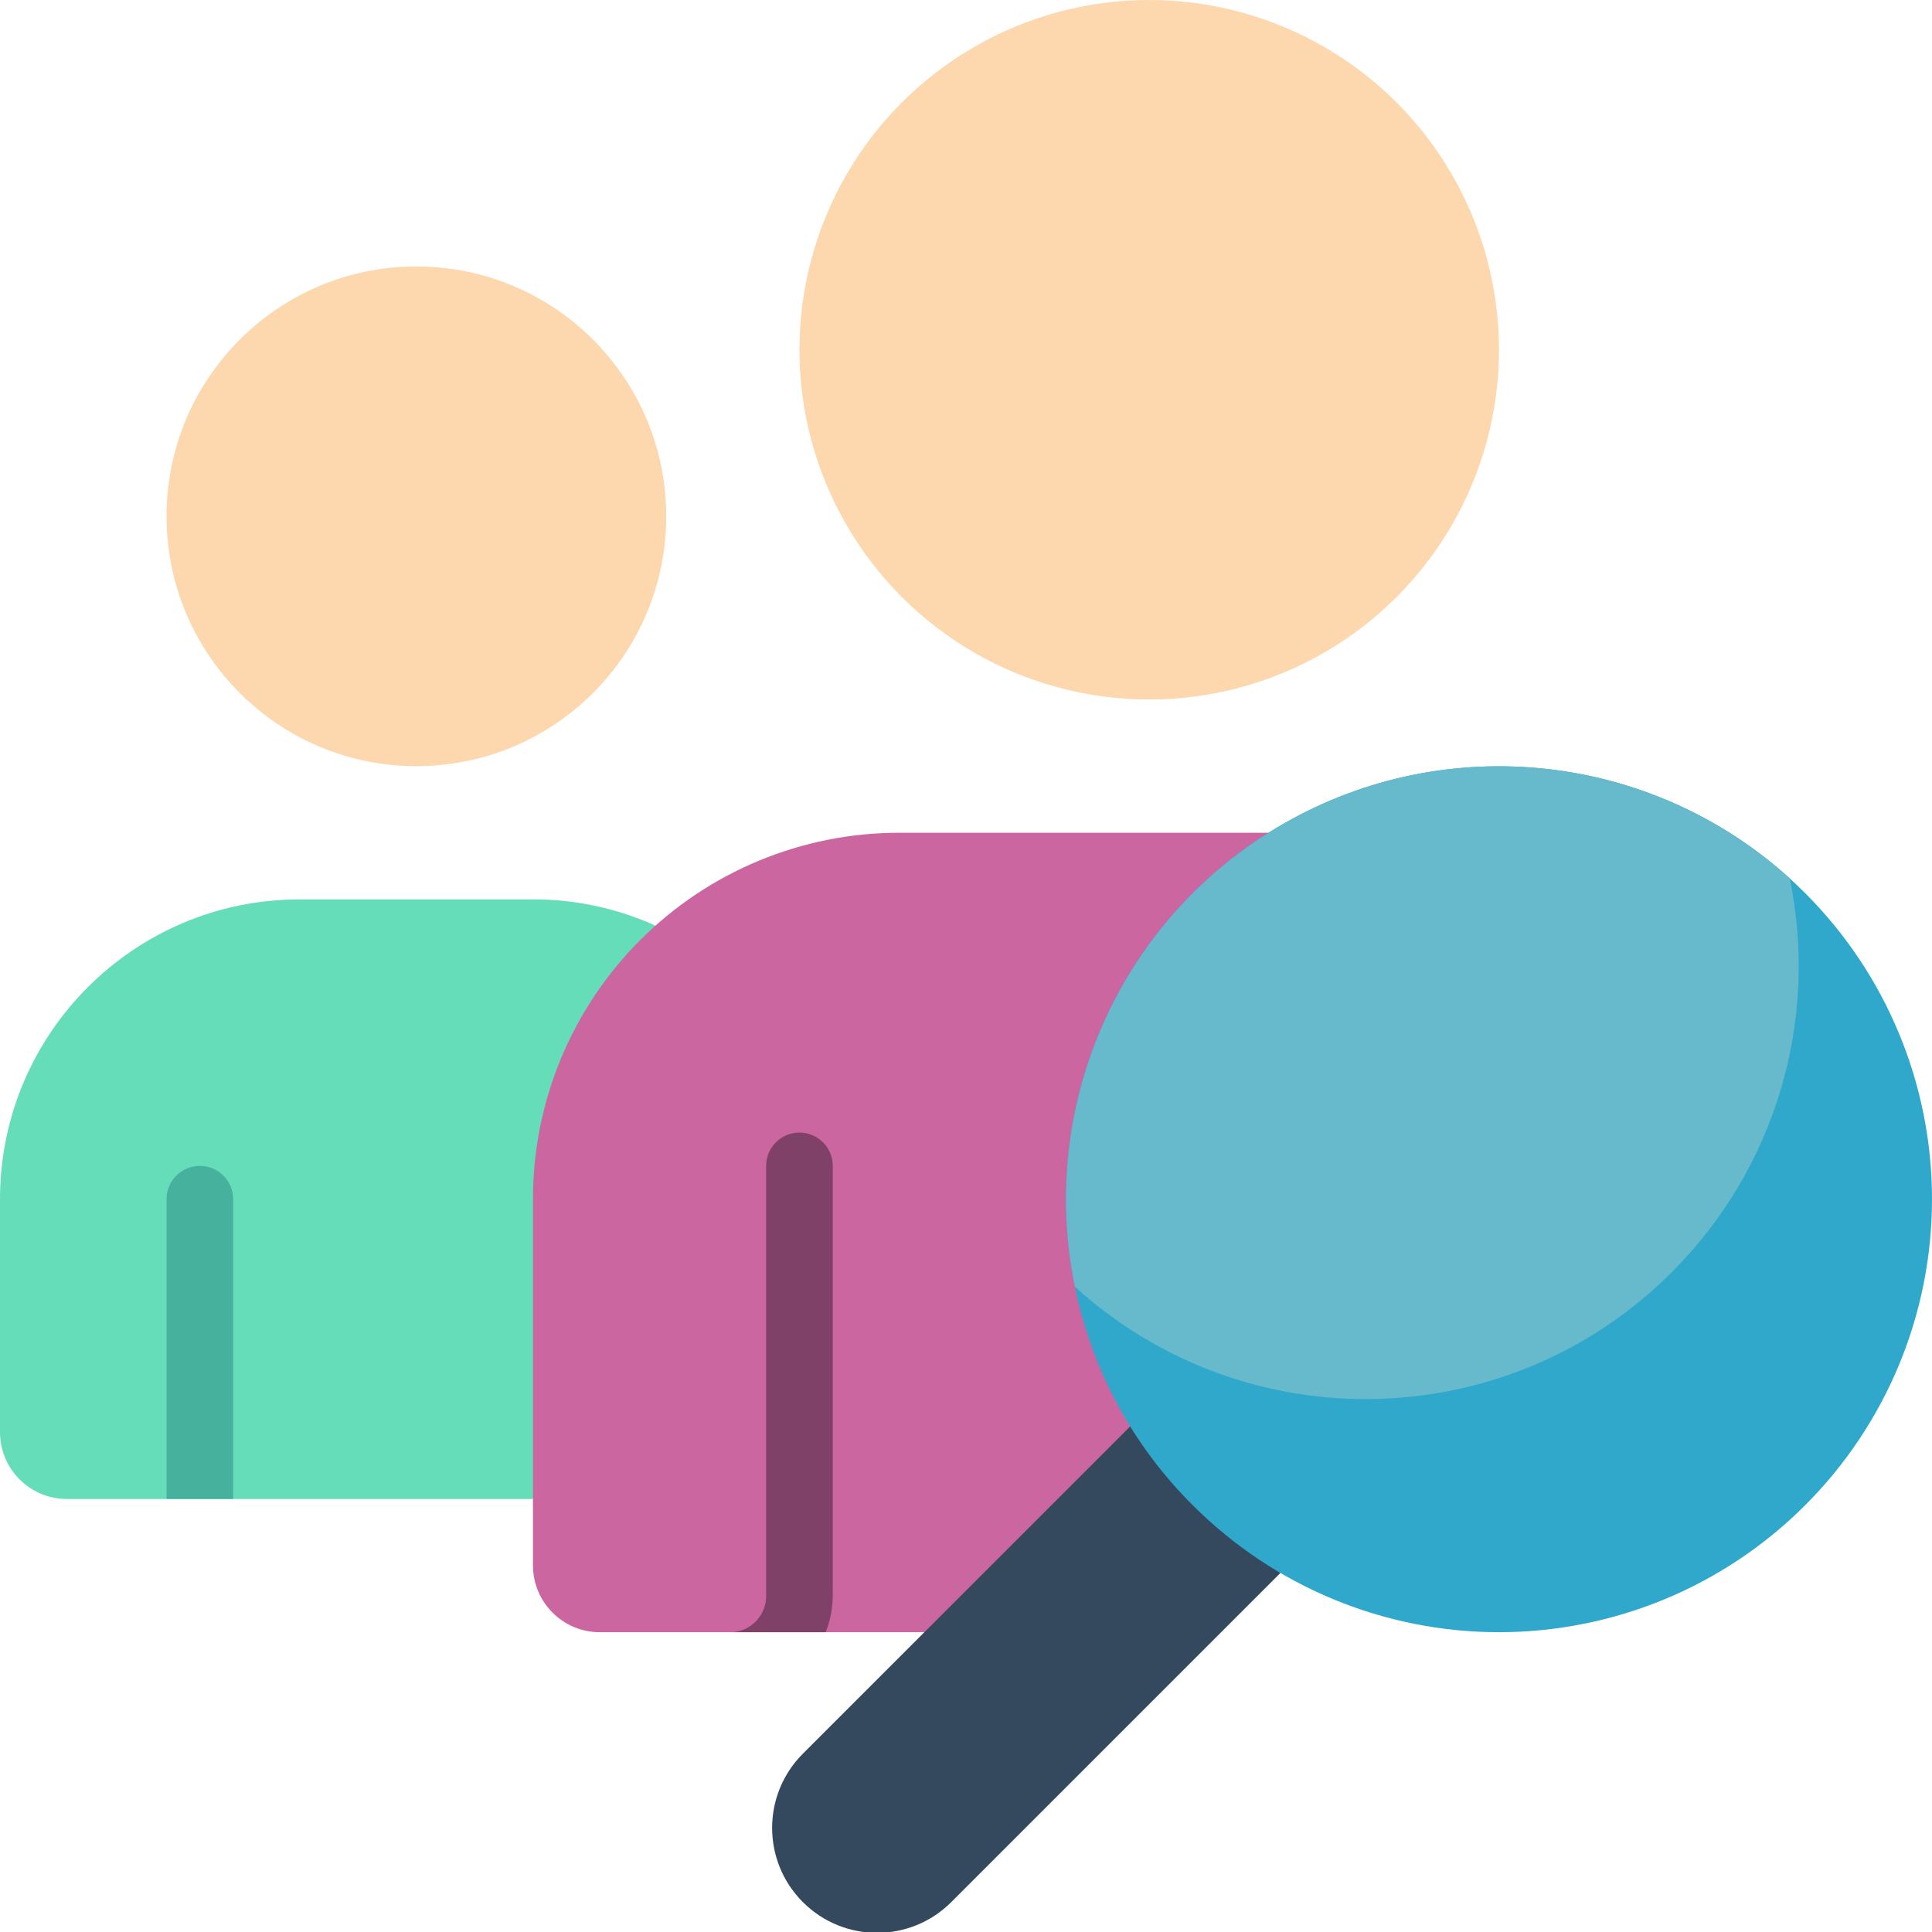 <svg height="512" viewBox="0 0 58 58" width="512" xmlns="http://www.w3.org/2000/svg"><g id="Page-1" fill="none" fill-rule="evenodd"><g id="072---Search-People" fill-rule="nonzero"><circle id="Oval" cx="34.5" cy="10.5" fill="#fdd7ad" r="10.5"/><path id="Shape" d="m19.68 27.79-3.68 17.21h-14c-1.103-.003-1.997-.897-2-2v-7c0-4.971 4.029-9 9-9h7c1.269-.003 2.524.266 3.68.79z" fill="#65ddb9"/><path id="Shape" d="m7 36v9h-2v-9c0-.552.448-1 1-1s1 .448 1 1z" fill="#46b29d"/><circle id="Oval" cx="12.5" cy="15.5" fill="#fdd7ad" r="7.5"/><path id="Shape" d="m41 25-3 20-3 4h-17c-1.103-.003-1.997-.897-2-2v-11c-.002-2.918 1.157-5.717 3.22-7.78 2.063-2.063 4.862-3.222 7.78-3.22z" fill="#cc66a1"/><path id="Shape" d="m25 35v12.86c.003.39-.068.777-.21 1.14h-2.79c.586-.049 1.028-.553 1-1.14v-12.86c0-.552.448-1 1-1s1 .448 1 1z" fill="#804169"/><path id="Shape" d="m33.93 42.82-9.83 9.83c-1.229 1.232-1.227 3.226.005 4.455s3.226 1.227 4.455-.005l9.88-9.88z" fill="#35495e"/><path id="Shape" d="m54.19 45.19c-2.436 2.439-5.742 3.81-9.19 3.81s-6.754-1.371-9.19-3.81c-1.803-1.788-3.036-4.071-3.54-6.56-1.136-5.509 1.4-11.123 6.283-13.913 4.884-2.79 11.008-2.123 15.177 1.653.15.14.31.29.46.44 2.439 2.436 3.81 5.742 3.81 9.19s-1.371 6.754-3.81 9.19z" fill="#2fa8cc"/><path id="Shape" d="m50.19 38.19c-4.898 4.907-12.787 5.101-17.92.44-1.136-5.509 1.4-11.123 6.283-13.913 4.884-2.79 11.008-2.123 15.177 1.653.887 4.285-.444 8.728-3.54 11.82z" fill="#67b9cc"/></g></g></svg>
